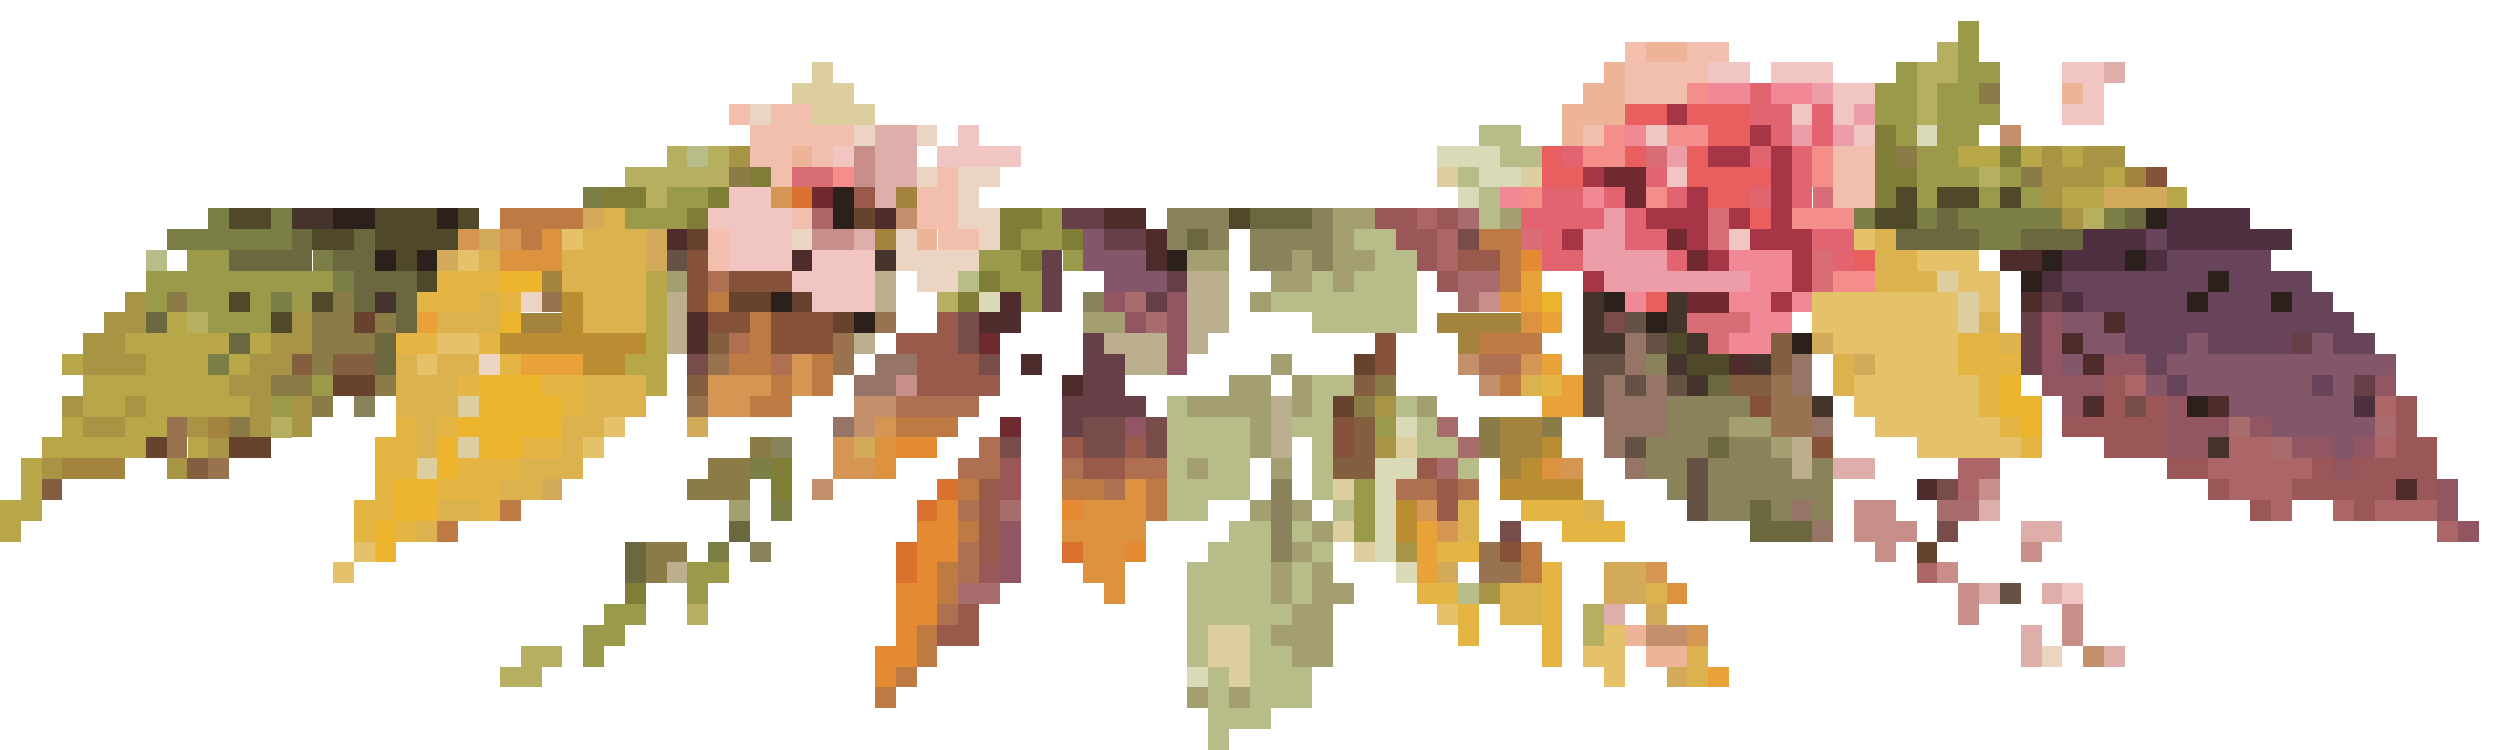 <svg xmlns="http://www.w3.org/2000/svg" viewBox="0 -0.5 120 36" shape-rendering="crispEdges"><path stroke="#9b994a" d="M94 1h1m-1 1h1m-4 1h1m2 0h2m-6 1h2m1 0h2m-5 1h2m1 0h3m-5 1h1m1 0h2m-3 1h2m-2 1h3m1 0h1M32 9h2m58 0h1m2 0h1m1 0h1m-68 1h3m17 0h1m-2 1h2M9 12h2m36 0h2m2 0h1M7 13h9m32 0h2M7 14h1m1 0h2m1 0h1m1 0h1m34 0h1m-40 1h3m2 3h1m-3 1h1m52 1h1m-2 3h1m-1 1h1m-1 1h1m-33 2h2m-2 1h1m-5 1h2m-3 1h2m-2 1h1"/><path stroke="#f2beae" d="M78 2h1m2 0h2m-5 1h4m-4 1h3M35 5h1m1 0h2m-3 1h5m35 0h1M36 7h2m1 0h1m48 0h2M37 8h1m7 0h1m42 0h2M44 9h2m42 0h2m-52 1h1m5 0h2m-12 1h1m10 0h2m-13 1h1"/><path stroke="#edb497" d="M79 2h2m-4 1h1m-2 1h2m21 0h1M75 5h3m-3 1h1M38 7h1m5 4h1m33 19h1m0 1h2"/><path stroke="#b7af60" d="M93 2h1m-2 1h2m-2 1h1m-1 1h1M32 7h1m1 0h1m-5 1h5m60 0h1M31 9h1m68 1h1m-56 4h1M9 15h1m3 5h1m19 9h1m42 0h1m-1 1h1m-52 1h2m-3 1h2"/><path stroke="#ddce9f" d="M39 3h1m-2 1h3m-2 1h3m27 3h1m3 0h1m19 5h1m0 1h1m-1 1h1m-73 4h1m-1 2h1m44 0h1m-48 1h1m43 1h1m-1 2h1m0 1h1m-8 4h2m-2 1h2m-1 1h1"/><path stroke="#f1c5c2" d="M82 3h2m1 0h3m11 0h2M88 4h2m10 0h1M86 5h1m1 0h1m10 0h2M46 6h1m32 0h1m9 0h1M40 7h1m4 0h4m31 1h1M35 9h2m-3 1h4m-3 1h3m45 0h1m-49 1h3m1 0h3m-4 1h4m-3 1h3m57 14h1"/><path stroke="#ddaeaa" d="M101 3h1M42 6h2m-2 1h2m-2 1h2m-2 1h1m-2 2h1m46 11h2m5 2h1m1 1h2m-4 3h1m2 0h1m-22 1h1m19 1h1m-1 1h1m3 0h1"/><path stroke="#f48e8a" d="M81 4h1m-5 2h1m2 0h2m-6 1h2m9 0h1M40 8h1m46 0h1M73 9h1m5 0h1m6 1h3m-1 3h2"/><path stroke="#f18896" d="M82 4h2m1 0h2m-9 2h1m-7 3h1m3 0h1m6 3h3m-2 1h2m-8 1h1m4 0h2m1 0h1m-3 1h2m-3 1h2"/><path stroke="#e36471" d="M84 4h1m-1 1h2m1 0h1m-3 1h1m1 0h1M75 7h1m8 0h1m1 0h1m-8 1h1m6 0h1M74 9h2m1 0h1m2 0h1m3 0h1m1 0h1m-14 1h4m1 0h1m-5 1h1m3 0h2m7 0h2m-15 1h2m4 0h1m7 0h1"/><path stroke="#ed9da8" d="M87 4h1m1 1h1m-4 1h1m1 0h1m-9 1h1m-4 3h1m-2 1h2m-2 1h4m-3 1h7"/><path stroke="#8b7c47" d="M95 4h1m-5 3h1M35 8h1m61 0h1M8 14h1m7 0h1m-2 1h2m1 0h1m-4 1h3m-3 1h1m-3 1h2m3 0h1m47 0h1m-52 1h1m49 0h1m-55 1h1m59 0h1m2 0h1m-39 1h1m34 0h1m-38 1h2m-3 1h3m-5 3h2m-2 1h1"/><path stroke="#ecd4c2" d="M36 5h1m4 1h1m2 0h1m-1 2h1m1 0h2m-2 1h1m-1 1h2m-10 1h1m4 0h1m3 0h1m-5 1h4m-3 1h2m-21 1h1m-3 3h1m74 14h1"/><path stroke="#e95e5f" d="M78 5h2m1 0h3m-2 1h2M74 7h1m3 0h1m2 0h1m-8 1h2m5 0h4m-3 1h2m0 1h1m4 2h1m-11 2h1"/><path stroke="#a63646" d="M80 5h1m3 1h1m-3 1h2m1 0h1M76 8h1m8 0h1m-5 1h1m3 0h1m-7 1h3m1 0h1m1 0h1m-11 1h1m5 0h1m2 0h3m-5 1h1m3 0h1m-11 1h1m9 0h1m-2 1h1"/><path stroke="#b8bc89" d="M71 6h2M33 7h1m38 0h2m-4 1h1m0 1h1m-1 1h1m-7 1h2M7 12h1m58 0h2m-22 1h1m16 0h1m1 0h3m-7 1h7m-5 1h5m-5 3h2m-9 1h1m6 0h1m3 0h1m-12 1h4m2 0h2m4 0h1m-13 1h4m3 0h1m4 0h2m-14 1h1m1 0h2m3 0h1m6 0h1m-15 1h4m3 0h1m-8 1h2m6 0h1m-6 1h2m1 0h1m-5 1h3m2 0h1m-7 1h4m1 0h1m-6 1h4m1 0h1m7 0h1m-14 1h5m-5 1h1m2 0h1m-4 1h1m2 0h2m-4 1h1m1 0h3m-5 1h1m1 0h3m-5 1h3m-3 1h1"/><path stroke="#807d36" d="M90 6h1m-1 1h1m5 0h1M36 8h1m53 0h2M29 9h2m3 0h1m55 0h1m-58 1h1m14 0h2m-2 1h1m2 0h1m-3 1h1m-3 1h1m-2 1h1m-10 8h1m-1 1h1m-8 5h1"/><path stroke="#dad9b8" d="M92 6h1M69 7h3m-1 1h2m-3 1h1m-24 5h1m19 6h1m-2 2h2m-2 1h1m-1 1h1m-1 1h1m-1 1h1m0 1h1m-11 5h1"/><path stroke="#c3906b" d="M96 6h1m-54 4h1m26 7h1m0 1h1m-31 1h2m-2 1h1m-3 3h1m39 7h2m19 1h1"/><path stroke="#a79445" d="M35 7h1m62 0h1m1 0h2m-4 1h3m-3 1h1m0 1h1M6 14h1m-2 1h2m7 0h1M4 16h2m7 0h2M4 17h3m5 0h2m-3 1h2M3 19h1m2 0h1m5 0h1m1 0h1m51 0h1M4 20h2m3 0h1m2 0h1m1 0h1m-5 1h1m55 0h1M2 22h1m5 0h1m58 4h1m3 2h1"/><path stroke="#c88e8a" d="M41 7h1m-1 1h1m-3 3h2m30 3h1m-29 4h1m51 5h1m-7 1h2m-2 1h3m-2 1h1m6 0h1m-5 1h1m0 1h1m-1 1h1m4 0h1m-1 1h1"/><path stroke="#d86d75" d="M79 7h1M38 8h2m47 1h1m-6 1h1m-10 1h1m8 0h1m4 1h1m-1 1h1m-7 2h3m-2 1h1"/><path stroke="#b8a749" d="M94 7h2m1 0h1m1 0h1m1 1h1m-3 1h2m3 0h1m-74 4h1m-1 1h1M8 15h1m22 0h1M6 16h5m1 0h1m18 0h1M3 17h1m3 0h3m1 0h1m18 0h2M4 18h7m20 0h1M4 19h2m1 0h5m-9 1h1m2 0h2m-6 1h5m2 0h1m-9 1h1m-1 1h1m-2 1h2m-2 1h1"/><path stroke="#702a2f" d="M77 8h2M39 9h1m38 0h1m1 2h1m0 1h1m-1 2h2m-36 2h1m0 4h1"/><path stroke="#a3833d" d="M102 8h1M43 9h1m-2 2h1m-17 2h1m-2 2h2m42 0h4m-3 1h1m-61 4h1m61 0h2m-2 1h2M3 22h3m66 0h1"/><path stroke="#86523a" d="M103 8h1m-71 4h1m-1 1h1m1 0h3m-5 1h1m0 1h2m1 0h3m-3 1h3m26 0h1m-1 1h1m17 2h1m-21 1h1m-1 1h1m22 0h1m-16 5h1"/><path stroke="#7c7f45" d="M28 9h1m-19 1h1m2 0h1m75 0h1m2 0h1m1 0h5m2 0h1M8 11h6m81 0h2m-82 1h1m0 1h1m-4 1h1m-4 3h1m25 5h1m0 2h1m-4 2h1"/><path stroke="#d59654" d="M37 9h1m-16 2h1m1 0h1m13 6h1m34 0h1m-40 1h3m1 0h1m-5 1h2m6 1h1m-3 1h1m-1 1h2m33 0h1m-8 2h1m0 1h1m9 2h1m1 3h1"/><path stroke="#d8722e" d="M38 9h1m6 14h1m-2 1h1m-2 2h1m7 0h1m-9 1h1"/><path stroke="#2c201d" d="M40 9h1m-25 1h2m3 0h1m18 0h1m62 0h1m-86 2h1m1 0h1m35 0h1m41 0h1m3 0h1m-6 1h1m8 0h1m-70 1h1m39 0h1m27 0h1m3 0h1m-69 1h1m37 0h1m6 1h1m18 3h1"/><path stroke="#995a4c" d="M41 9h1m28 3h2m-27 3h1m-3 1h3m-2 1h3m-3 1h4m3 3h1m2 0h1m-3 1h2m14 0h1m-22 1h1m21 0h1m-23 1h1m21 0h1m-23 1h1m-1 1h1m-2 3h1m-2 1h2"/><path stroke="#4f4829" d="M91 9h1m1 0h2m1 0h1m-86 1h2m5 0h3m1 0h1m36 0h1m30 0h2m-77 1h2m1 0h4m-3 1h1m0 1h1m-10 1h1m3 0h1m-3 1h1m66 1h1m0 1h2"/><path stroke="#d3a95a" d="M101 9h3m-76 1h1m-6 1h1m7 0h1m-11 1h1m9 0h1m55 4h1m1 1h1m-57 3h1m7 1h1m-16 2h1m42 4h1m7 0h2m-2 1h2m0 1h1m0 3h1"/><path stroke="#44342c" d="M14 10h2m26 2h1m-25 2h1m57 0h1m3 0h1m-5 1h1m3 0h1m-5 1h2m3 0h1m-2 1h1m3 0h1m-4 1h1m5 1h1m18 2h1"/><path stroke="#bd7a43" d="M24 10h4m-3 1h1m45 0h2m-1 1h1m-1 1h1m-39 1h1m1 1h1m-1 1h1m34 0h3m-39 1h2m2 0h1m-3 1h1m1 0h1m32 0h1m-37 1h2m5 1h3m0 3h1m4 0h2m2 0h1m-32 1h1m30 0h1m-35 1h1m24 0h1m26 1h1m-29 1h1m27 0h1m-29 1h1m-2 2h1m-1 1h1m-2 1h1m-2 1h1"/><path stroke="#dcb24f" d="M29 10h1m-2 1h3m59 0h1m-68 1h1m3 0h4m59 0h2m-65 1h4m59 0h3m-70 1h1m4 0h3m-10 1h3m4 0h3m64 0h1m0 1h1m-78 1h1m1 0h2m65 0h1m-70 1h3m6 0h3m42 0h1m14 0h1m-70 1h3m6 0h3m-11 1h1m6 0h2m-9 1h1m6 0h1m-3 1h3m-4 1h2m-5 1h2m47 0h1m5 0h1m-57 1h1m49 0h1m1 3h2m5 0h1m-8 1h2m7 2h1m-1 1h1"/><path stroke="#ad6668" d="M39 10h1m28 0h1m0 1h1m-1 1h1m32 6h1m11 1h1m-8 2h2m5 0h1m-21 1h2m10 0h5m-17 1h1m12 0h3m-1 1h1m2 0h1m1 0h3m0 1h1m-26 2h1"/><path stroke="#67432d" d="M41 10h1m-9 1h1m1 3h2m1 0h1m-22 1h1m22 0h1m24 2h1m-50 1h2m46 1h1M7 21h1m3 0h2m79 5h1"/><path stroke="#4f2c2c" d="M42 10h1m10 0h2m-23 1h1m22 0h1m-18 1h1m16 0h1m40 0h2m-50 2h1m48 0h1m-65 1h1m13 0h2m52 0h1m-69 1h1m65 0h1m-51 1h1m33 0h1m16 0h1m-50 1h1m48 1h1m5 0h1m-15 4h1m22 0h1"/><path stroke="#673f47" d="M51 10h2m0 1h2m-5 1h1m-1 1h1m5 0h1m-7 1h1m4 0h1m42 0h1m-2 1h1m-46 1h1m44 0h1m12 0h1m-59 1h2m43 0h1m-46 1h2m59 0h1m-63 1h4m-4 1h1"/><path stroke="#89825b" d="M56 10h3m4 0h1m-8 1h1m1 0h1m1 0h4m-4 1h2m1 0h1m-12 2h1m26 3h1m-63 2h1m62 0h4m-4 1h3m-46 1h1m41 0h3m1 0h2m-6 1h2m1 0h4m1 0h1m-27 1h1m18 0h1m1 0h6m-27 1h1m20 0h2m1 0h1m1 0h1m-27 1h1m-26 1h1m24 0h1"/><path stroke="#6b673e" d="M60 10h3m30 0h1m8 0h1m-89 1h1m2 0h1m39 0h1m33 0h4m2 0h3m-89 1h4m1 0h2m-1 1h3m-3 1h1m1 0h1M7 15h1m11 0h1m-9 1h1m6 0h1m-1 1h1m63 1h1m-1 3h1m1 3h1m-50 1h1m48 0h3m-57 1h1m-1 1h1"/><path stroke="#a39f71" d="M64 10h2m6 0h1m-9 1h1m-8 1h2m3 0h1m1 0h2m-34 1h1m28 0h2m1 0h1m-5 1h1m-9 1h2m7 2h1m-3 1h2m1 0h1m-6 1h4m1 0h1m5 0h1m-9 1h1m22 0h2m-25 1h1m24 0h1m-29 1h1m3 0h1m-27 2h1m24 0h1m1 0h1m0 1h1m-2 1h1m-2 1h1m1 0h1m-3 1h1m1 0h2m-3 1h2m-3 1h3m-2 1h2m-7 2h1m1 0h1"/><path stroke="#9b5658" d="M66 10h2m1 0h1m-3 1h2m-1 1h1m0 1h1m31 5h1m-1 1h1m1 0h1m11 0h1m-17 1h5m11 0h1m-15 1h3m11 0h2m-69 1h1m55 0h2m5 0h1m1 0h4m-69 1h1m57 0h1m3 0h5m1 0h1m-9 1h1m4 0h1m-67 3h1"/><path stroke="#a76c6b" d="M70 10h1m-1 3h2m-18 1h1m15 0h1m-16 1h1m13 5h1m37 0h1m6 0h1m-45 1h1m38 0h1m-41 1h1m-22 2h1m44 0h2m-49 4h2"/><path stroke="#4e2f3f" d="M104 10h4m-8 1h3m1 0h6m-11 1h3m1 0h1m-6 1h1m0 1h1m13 5h1"/><path stroke="#dc923f" d="M26 11h1m-3 1h3m45 2h1m0 1h1m-32 6h1m-1 1h1m31 0h1m-21 1h1m-3 1h3m-4 1h4m-3 1h2m-2 1h2m-1 1h1m26 0h1"/><path stroke="#e5c169" d="M27 11h1m61 0h1m-68 1h1m69 0h3m-1 1h2m-9 1h7m1 0h1m-9 1h7m-73 1h2m65 0h6m-74 1h1m69 0h4m-5 1h6m-6 1h6m-66 1h1m60 0h6m-68 1h1m63 0h5m-80 5h1m-2 1h1m52 2h1m7 1h1m-2 1h2m-1 1h1"/><path stroke="#835769" d="M52 11h1m-1 1h3m-2 1h3m43 2h2m-1 1h2m3 0h1m5 0h1m-13 1h1m4 0h11m-12 1h1m1 0h6m1 0h1m-6 1h6m-4 1h5m-2 1h1"/><path stroke="#784c48" d="M70 11h1m-25 4h1m30 0h1m-32 1h1m-14 1h1m13 0h1m54 2h1m-51 1h2m1 0h1m-8 1h1m3 0h2m1 0h1m37 2h1m-22 2h1m20 0h1"/><path stroke="#67445a" d="M103 11h1m0 1h5m-10 1h7m1 0h4m-11 1h5m1 0h3m1 0h2m-10 1h11m-11 1h3m1 0h4m2 0h2m-11 1h1m0 1h1m6 0h1"/><path stroke="#665245" d="M32 12h1m45 3h1m0 1h1m-4 1h2m-2 1h1m1 0h1m1 0h1m-5 1h1m1 2h1m2 1h1m-1 1h1m-1 1h1m14 4h1"/><path stroke="#e48a32" d="M73 12h1m-31 9h2m0 3h1m5 0h1m-8 1h2m-2 1h2m8 0h1m-11 1h1m-2 1h2m-2 1h2m-2 1h1m-2 1h2m-2 1h1"/><path stroke="#e5b543" d="M21 13h3m-4 1h3m1 0h1m-6 2h2m2 0h1m70 0h2m-72 1h1m69 0h3m-75 1h1m3 0h2m46 0h1m20 0h1m-69 1h1m67 0h1m-77 1h1m1 0h1m74 0h1m-79 1h2m5 0h2m70 0h1m-80 1h2m2 0h3m-7 1h1m2 0h3m-7 1h2m4 0h1m49 0h3m-59 1h1m1 0h1m55 0h3m-9 1h2m3 1h1m-7 1h2m4 0h1m-5 1h1m3 0h1m-5 1h1m3 0h1m-1 1h1"/><path stroke="#ecb52d" d="M24 13h2m48 1h1m-51 1h1m-2 3h3m70 0h1m-74 1h4m69 0h2m-76 1h5m70 0h1m-77 1h1m1 0h2m-4 1h1m-3 1h2m-2 1h2m-3 1h1m-1 1h1"/><path stroke="#af7052" d="M34 13h1m0 3h1m1 1h1m33 0h2m-30 2h4m0 2h1m-2 1h2m3 0h1m2 0h2m-3 1h1m13 0h2m1 0h1m-25 1h1m-1 2h1m-1 1h1m-2 2h1"/><path stroke="#bbaf8f" d="M42 13h1m14 0h2m-27 1h1m9 0h1m14 0h2m-27 1h1m24 0h2m-27 1h1m8 0h1m11 0h3m1 0h1m-4 1h2m5 2h1m-1 1h1m-1 1h1m24 0h1m-1 1h1m-55 5h1"/><path stroke="#e8a238" d="M73 13h1m-1 1h1m-54 1h1m53 0h1m-50 2h3m46 0h1m0 1h1m-2 1h2m-8 6h1m-1 1h1m-1 1h1m13 5h1"/><path stroke="#99724f" d="M26 14h1m15 1h1m-3 1h1m-7 1h1m5 0h1m44 1h1m-53 1h1m51 0h2M8 20h1m76 0h2M8 21h1m1 1h1m60 4h1m-1 1h2"/><path stroke="#bb8d32" d="M27 14h1m-1 1h1m-4 1h7m-3 1h2m44 4h1m-2 1h1m-2 1h4m-9 1h1m-1 1h1"/><path stroke="#915661" d="M53 14h1m2 0h1m-3 1h1m1 0h1m41 0h1m-43 1h1m41 0h1m-43 1h1m41 0h1m2 0h2m-5 1h3m13 0h1m-16 1h1m4 0h1m-51 1h1m49 0h3m1 0h1m-5 1h2m4 0h2m1 0h1m-2 1h1m4 1h1m-1 1h1m-70 1h1m69 0h1m-71 1h1m-1 1h1"/><path stroke="#835f40" d="M34 16h1m50 0h1m-72 1h1m1 0h2m67 0h1m-53 1h1m31 0h1m17 0h2m-20 2h1m-1 1h1M9 22h1m54 0h2M2 23h1"/><path stroke="#967566" d="M78 16h1m-37 1h2m34 0h1m7 0h1m-46 1h2m34 0h1m1 0h1m6 0h1m-10 1h3m-40 1h1m36 0h3m7 0h1m-11 1h1m0 1h1m7 2h1m0 1h1"/></svg>